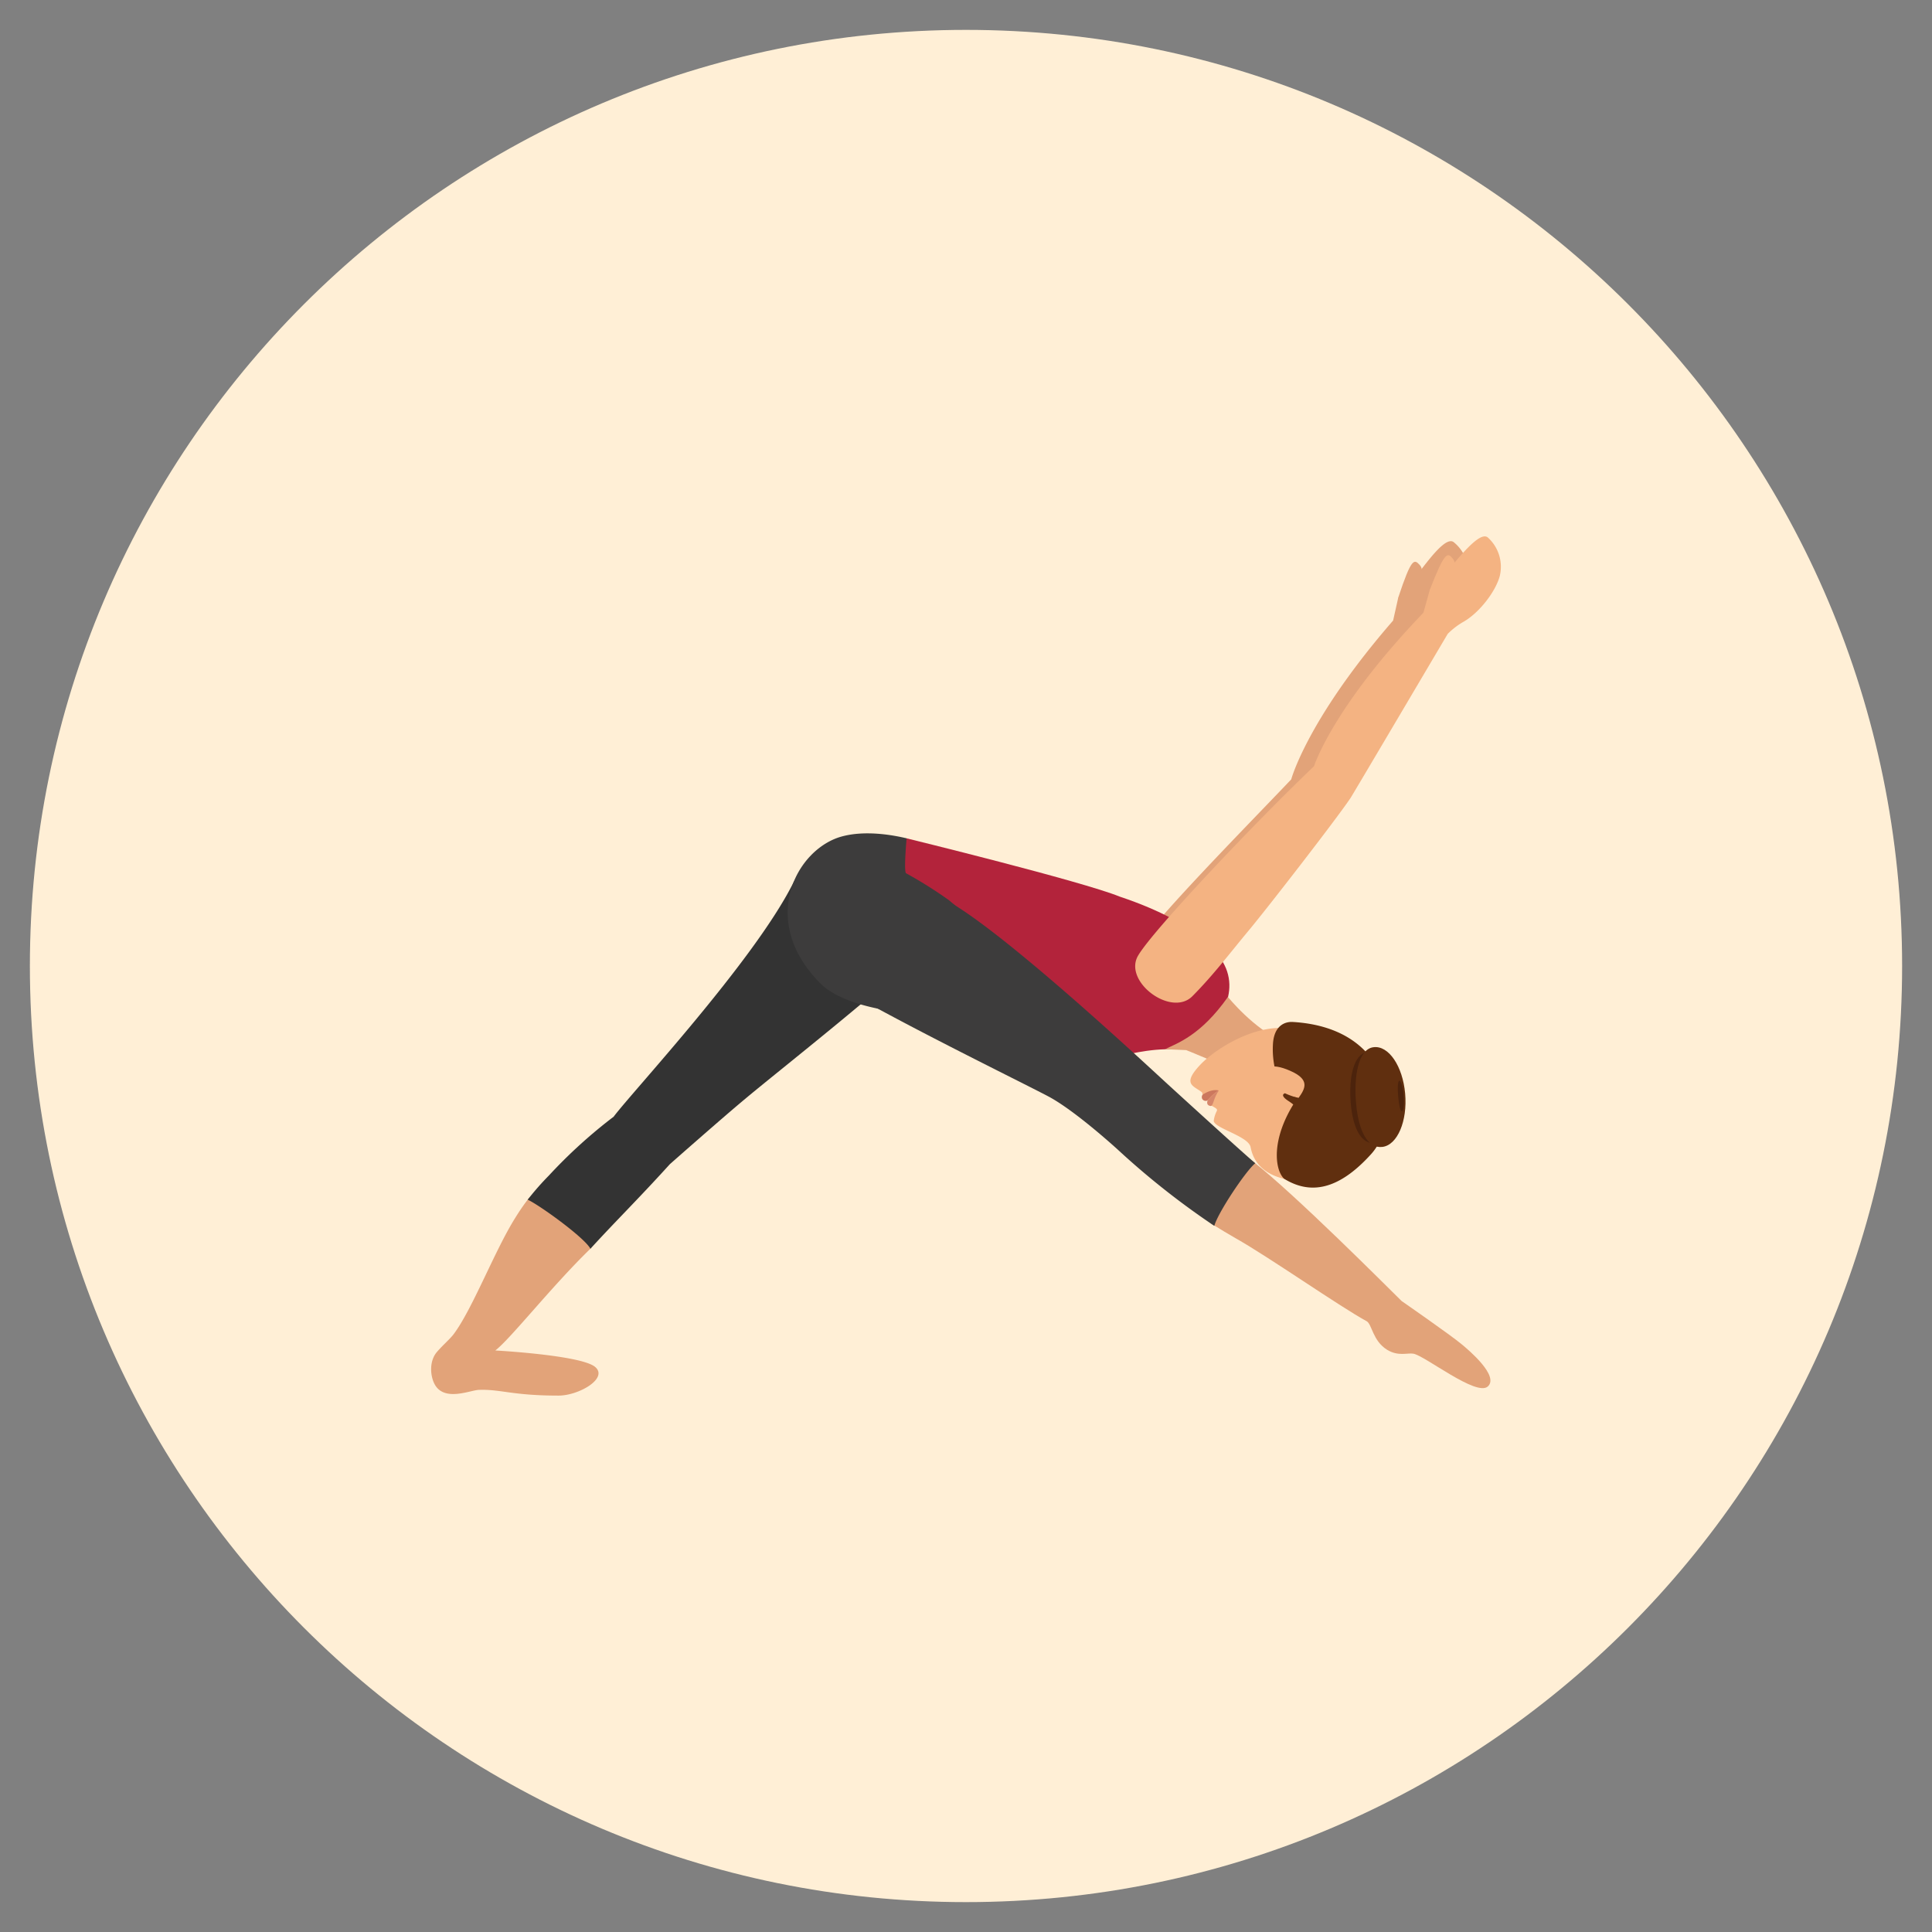 <svg id="Layer_1" data-name="Layer 1" xmlns="http://www.w3.org/2000/svg" viewBox="0 0 512 512"><rect x="0" y="0" width="512" height="512" fill="#808080" stroke="none"/><defs><style>.cls-1{fill:#ffefd6;}.cls-2{fill:#e2a379;}.cls-3{fill:#333;}.cls-4{fill:#b3233b;}.cls-5{fill:#f4b382;}.cls-6{fill:#d6876b;}.cls-7{fill:#cc785e;}.cls-8{fill:#602f0f;}.cls-9{fill:#4c230c;}.cls-10{fill:#3d3c3c;}</style></defs><title>extended triangle </title><path class="cls-1" d="M7.92,256C7.92,119,119,7.92,256,7.92S504.08,119,504.08,256,393,504.08,256,504.08,7.92,393,7.92,256Z"/><path class="cls-2" d="M148,369.85c-12.25,0-15.32-1.72-21.07-1.52-2.26.08-8.7,3-11.45-1-1.42-2.08-1.95-6.44.33-9.07,1.64-1.89,3.48-3.44,4.45-4.74,5-6.71,10.9-22.22,16.28-30.76a56.61,56.61,0,0,1,3.33-4.87c5.73-7.63,19.22,10.5,16.63,13-10.37,10.06-21.09,23.79-25.24,27,0,0,22.56,1.21,26.42,4.33C161.33,365.22,153.45,369.85,148,369.85Z"/><path class="cls-3" d="M177.53,308.51c-8.43,9.3-14.35,15.07-21.06,22.42-1.66-3.06-13.77-11.74-16.63-13a72.34,72.34,0,0,1,5.59-6.37,133.29,133.29,0,0,1,17.2-15.63c4.83-6.49,37-41,47.49-61.75,1.24-2.71,6.08-7.22,9.63-5.92,0,0,33.51,12.3,29.19,19.24-12.35,12.65-42,35.74-52.23,44.35C190.49,297.07,177.53,308.51,177.53,308.51Z"/><path class="cls-2" d="M385.24,143.67c-3-2.26-11,11.52-14.69,14.7l-1.36,6.08c-22.79,26.22-27,42.09-27,42.09-14.34,15.06-38.05,39-41.7,46.07s9.65,15.93,15,10,6.92-5.42,11.67-11.71,21.63-30.51,25.23-36.44c.5-.81,23.56-44.74,23.56-44.74a19.75,19.75,0,0,1,4.2-3.53c4-2.68,7.94-8.41,8.81-12.46A10.46,10.46,0,0,0,385.24,143.67Z"/><path class="cls-2" d="M374.72,155.49s3.37-3.73,1.56-5.72c-1.51-1.66-2.19-2.08-5.74,8.62C370.54,158.38,371.84,159.16,374.72,155.49Z"/><path class="cls-4" d="M278.59,278.71c10.53,6.31,18.24-1.14,32.92-.64,1.84.06,9.41-4.44,11.4-7.86,2.22-3.81,3.82-8.1,2.28-12.8-1.19-3.63-6.25-12.37-28.43-19.79-10-4.08-56.53-15.46-56.53-15.46l-22,17.93c31.3,20.55,44.76,22.88,54.61,30.4C272.86,270.49,275.6,276.92,278.59,278.71Z"/><path class="cls-2" d="M314.35,278.29s8.77,3.44,16.11,7.21L340,276c-7.72-3.26-14.59-11.8-14.59-11.8-7.23,10.28-13.49,12.28-16.67,13.85Z"/><path class="cls-5" d="M331.42,304c1.18,6.26,6.61,8,10,8.65,10.41,2.07,15.11-1.74,20.26-7.44,6.81-7.54-10.47-28.34-14.41-30.71-10.24-6.16-24.51,2.79-29.1,7.58-5,5.27-1.95,5.6.36,7.38a2,2,0,0,1,.16.62A7.87,7.87,0,0,1,321,293a9.09,9.09,0,0,1,1.22.71c.25.2.39.35.24.72a7.82,7.82,0,0,0-.81,2.61C321.79,299,330.87,301.09,331.42,304Z"/><path class="cls-6" d="M323,289s-.78.24-3,2.68c-.13.43-.28,1.25.8,1.42C321.55,293.18,321.61,290.9,323,289Z"/><path class="cls-7" d="M323,289s-1.7-.64-4.32,1.13a1.14,1.14,0,0,0-.12,1,1.05,1.05,0,0,0,1.41.52C322.19,289.19,323,289,323,289Z"/><path class="cls-8" d="M363.38,305.83c8.31-9.2,6.13-33.42-20.8-35-1.8-.1-4.77.7-5.21,5.48a23.31,23.31,0,0,0,.44,6.59q.36,1.43.82,3.09c.33,1.2,5.4,4.71,4.7,5.78-6.73,10.3-5.42,18.45-3,20.63C347.07,316.53,354.52,315.64,363.38,305.83Z"/><path class="cls-5" d="M341.86,283.75c-5.32-2.32-7-.79-9,1.84l7.57,4.36,3.66,1.06C346,288.39,347.18,286.06,341.86,283.75Z"/><path class="cls-9" d="M362.4,278.8c3.78-.49,7.31,4.52,7.91,11.18s-2,12.46-5.76,12.94-6-3.81-6.58-10.47S358.63,279.28,362.4,278.8Z"/><path class="cls-8" d="M341.52,291.82a13.1,13.1,0,0,1,2.06,1.65,10.59,10.59,0,0,1,1.16,1.3l1.46-3.54L345,290.15s-.17.37-.46,1l0-.09a18.15,18.15,0,0,1-4-1.33S338.88,290.12,341.52,291.82Z"/><path class="cls-8" d="M364,277.52c4-.51,7.73,5,8.38,12.28s-2.05,13.63-6,14.14-6.34-4.2-7-11.49S360,278,364,277.52Z"/><path class="cls-9" d="M370.83,286.41c.44-.06,1,1.7,1.16,3.93s0,4.08-.44,4.14-.79-1.43-1-3.66S370.38,286.47,370.83,286.41Z"/><path class="cls-10" d="M223.18,221.65c-12,3.17-22.42,22.2-5.8,38.94,6.48,6.53,22,7.72,22,7.72s30.21-15.06,24.54-19.58c-4.64-3.71-8.82-7.14-12.47-10.19a113.65,113.65,0,0,0-11.32-7.11c-.67-.39.13-9.27.13-9.27C236.52,221.27,229.34,220,223.18,221.65Z"/><path class="cls-2" d="M394.31,367.41c-3,2.81-16.65-8.13-19.76-8.67-1.55-.27-3.93.77-6.9-1-3.9-2.39-4.05-6.83-5.48-7.61-7.33-4-25.87-17-34.66-21.95q-3-1.72-6.16-3.69c-8.41-5.32,7.7-19,10.54-16.82,11.38,8.89,35.82,33.45,39.56,37.12,0,0,13.12,9.09,16,11.53C389.18,357.75,397.33,364.6,394.31,367.41Z"/><path class="cls-10" d="M296.36,304.79a209.8,209.8,0,0,0,25.45,20.08c.87-3.37,8.39-14.67,10.86-16.6-2.79-2.27-23.4-21.11-23.4-21.11-6.54-6-44.64-41.51-59.07-48.89a71.23,71.23,0,0,0-10-4.61c-5.68-2.1-25.72,21-19.84,26.66,15.07,9.25,50.28,26.44,57.46,30.24S296.36,304.79,296.36,304.79Z"/><path class="cls-5" d="M394.29,142.44c-2.87-2.41-11.59,10.95-15.4,13.94l-1.67,6c-24.07,25.05-29,40.69-29,40.69-15.07,14.33-42.62,43.34-46.62,50.19S310.4,269.65,316,264s9.85-11.32,14.9-17.38,23.13-29.39,27-35.13c.53-.79,25.76-43.51,25.76-43.51a19.75,19.75,0,0,1,4.37-3.31c4.18-2.48,8.35-8,9.42-12A10.44,10.44,0,0,0,394.29,142.44Z"/><path class="cls-5" d="M383.2,153.72s3.55-3.55,1.84-5.63c-1.42-1.74-2.08-2.18-6.17,8.32C378.88,156.41,380.13,157.24,383.2,153.72Z"/></svg>